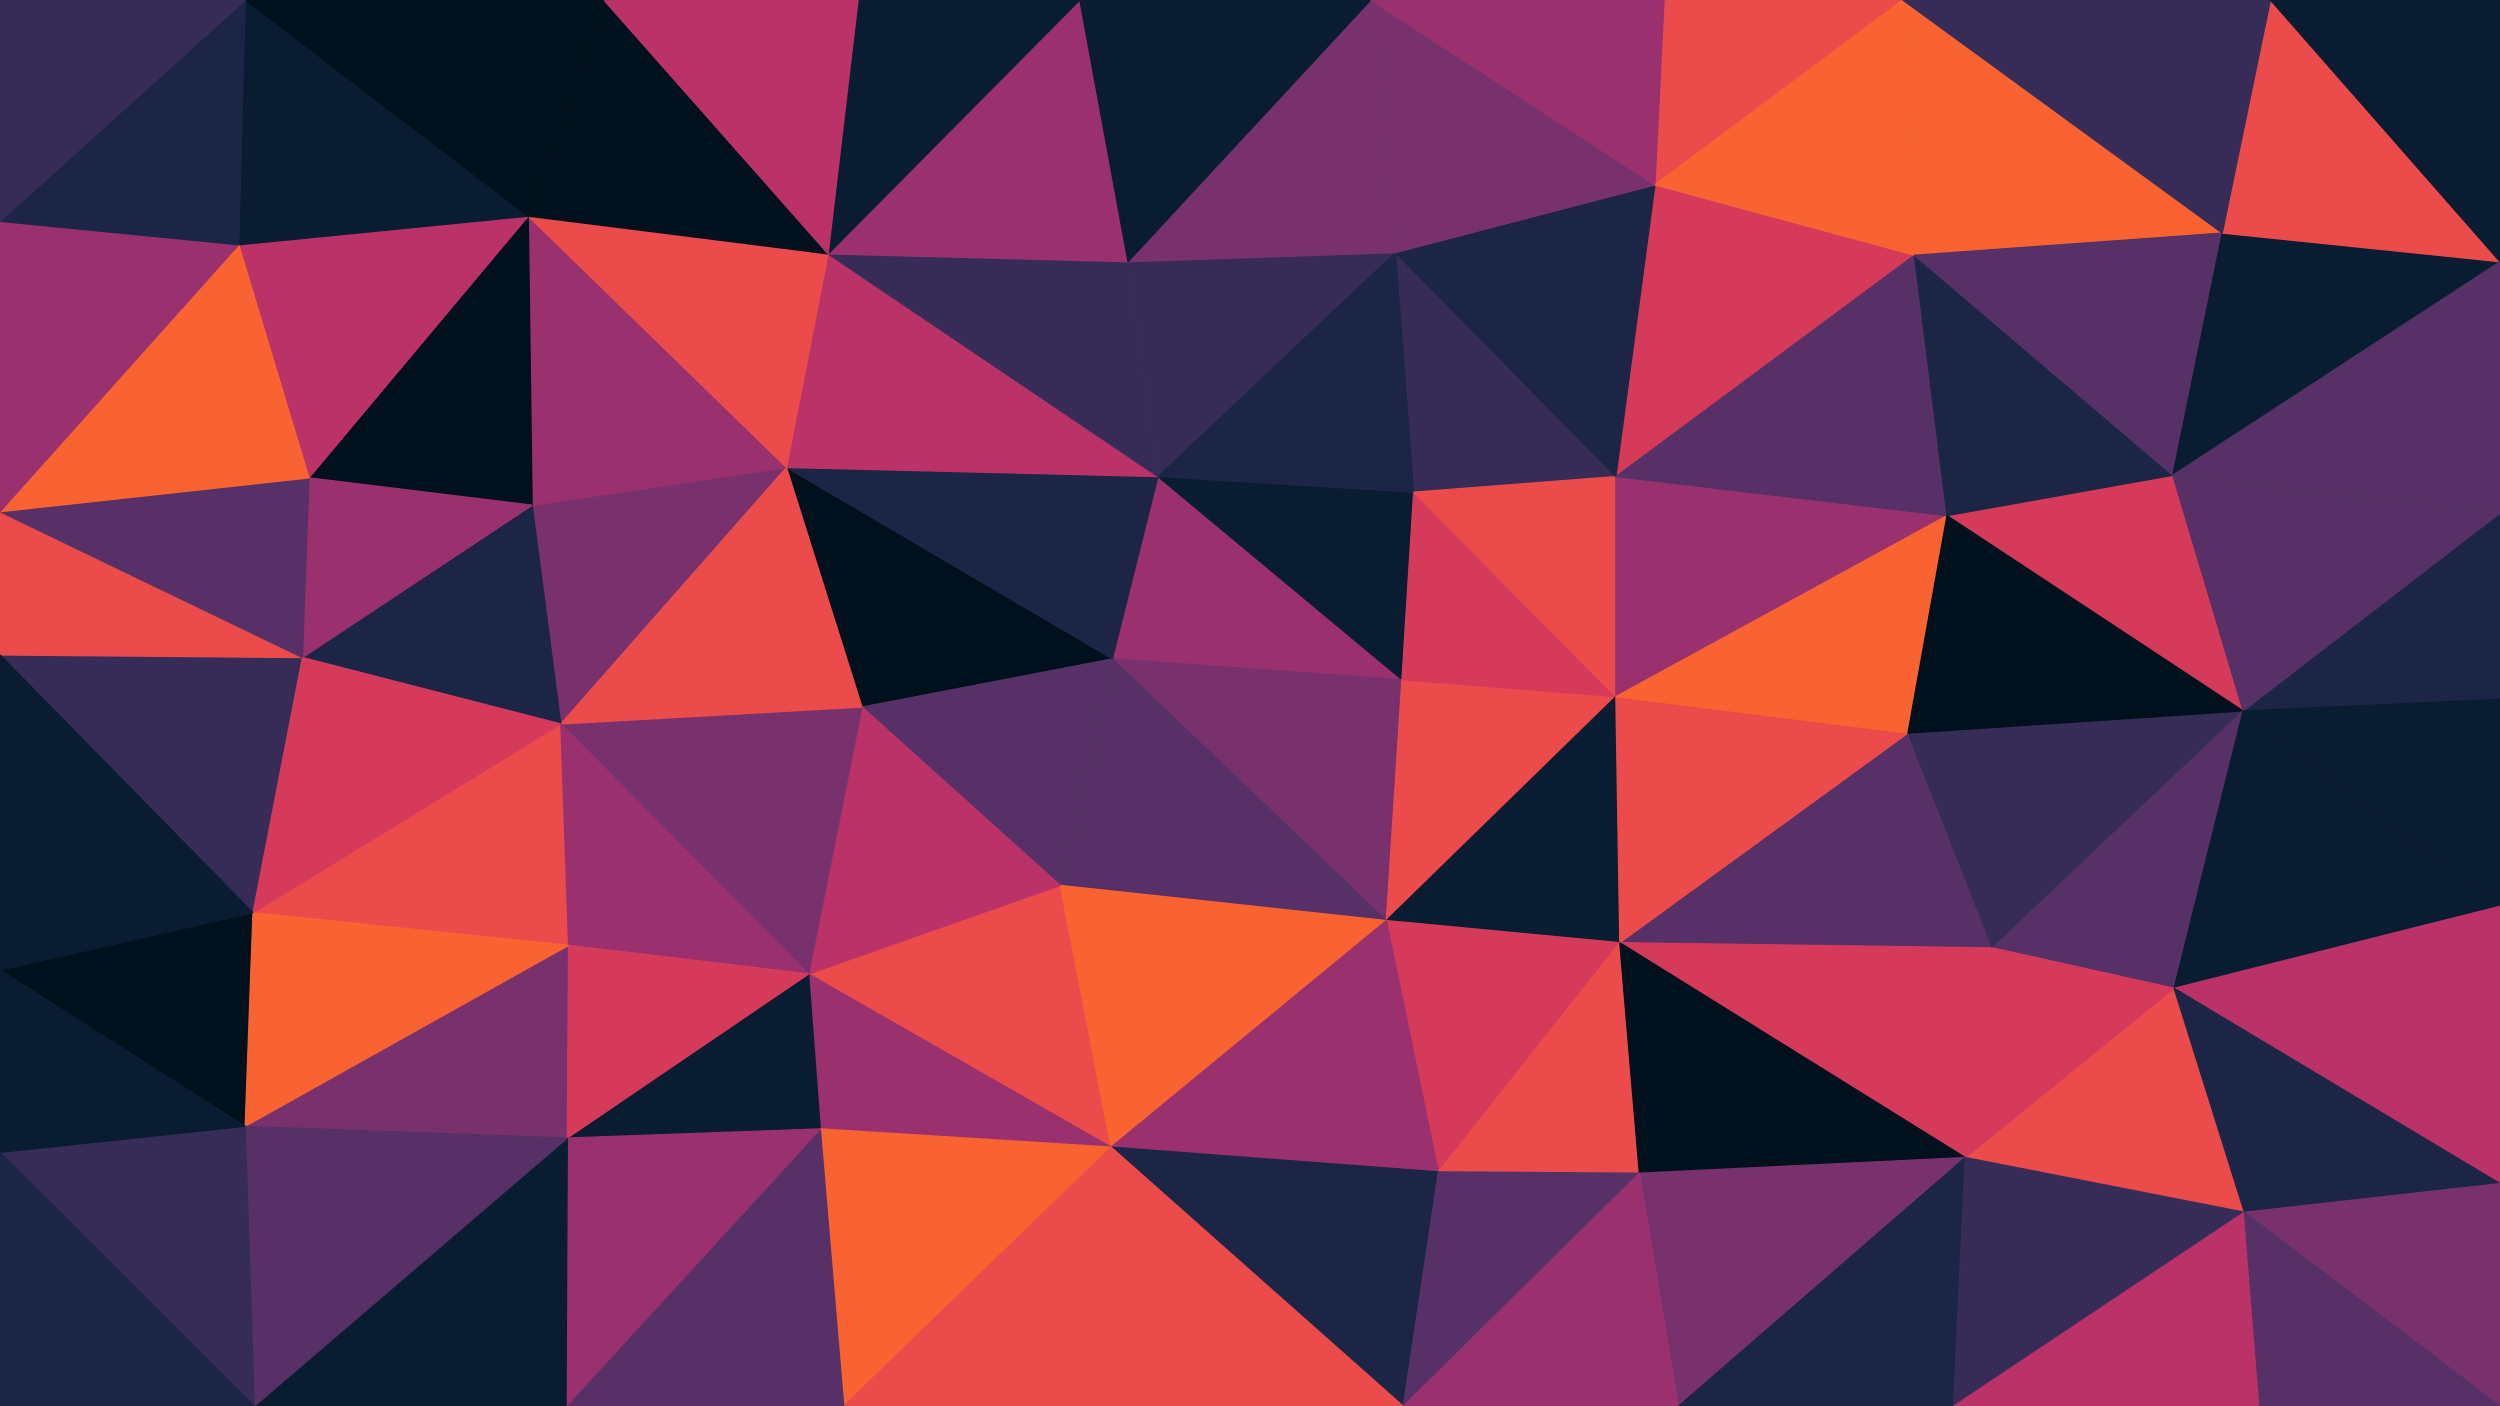 <svg id="visual" viewBox="0 0 1920 1080" width="1920" height="1080" xmlns="http://www.w3.org/2000/svg" xmlns:xlink="http://www.w3.org/1999/xlink" version="1.1"><g stroke-width="1" stroke-linejoin="bevel"><path d="M854.3 506L1076.7 522L889.3 366Z" fill="#9a316e" stroke="#9a316e"></path><path d="M1076.7 522L1085.7 378L889.3 366Z" fill="#0a1c31" stroke="#0a1c31"></path><path d="M854.3 506L1064.7 707L1076.7 522Z" fill="#78316d" stroke="#78316d"></path><path d="M854.3 506L814.3 680L1064.7 707Z" fill="#563066" stroke="#563066"></path><path d="M1071.7 194L866.3 201L889.3 366Z" fill="#372c58" stroke="#372c58"></path><path d="M604 359L662 543L854.3 506Z" fill="#00101c" stroke="#00101c"></path><path d="M854.3 506L662 543L814.3 680Z" fill="#563066" stroke="#563066"></path><path d="M1064.7 707L1241 535L1076.7 522Z" fill="#eb4b4a" stroke="#eb4b4a"></path><path d="M1076.7 522L1241 535L1085.7 378Z" fill="#d63a5b" stroke="#d63a5b"></path><path d="M1241 366L1071.7 194L1085.7 378Z" fill="#372c58" stroke="#372c58"></path><path d="M1085.7 378L1071.7 194L889.3 366Z" fill="#1c2546" stroke="#1c2546"></path><path d="M1241 535L1241 366L1085.7 378Z" fill="#eb4b4a" stroke="#eb4b4a"></path><path d="M604 359L854.3 506L889.3 366Z" fill="#1c2546" stroke="#1c2546"></path><path d="M636 195L604 359L889.3 366Z" fill="#ba3267" stroke="#ba3267"></path><path d="M1064.7 707L1244 724L1241 535Z" fill="#0a1c31" stroke="#0a1c31"></path><path d="M1470.3 196L1271 142L1241 366Z" fill="#d63a5b" stroke="#d63a5b"></path><path d="M866.3 201L636 195L889.3 366Z" fill="#372c58" stroke="#372c58"></path><path d="M829.3 0L636 195L866.3 201Z" fill="#9a316e" stroke="#9a316e"></path><path d="M621 748L853.3 881L814.3 680Z" fill="#eb4b4a" stroke="#eb4b4a"></path><path d="M814.3 680L853.3 881L1064.7 707Z" fill="#f96332" stroke="#f96332"></path><path d="M1064.7 707L1104.7 900L1244 724Z" fill="#d63a5b" stroke="#d63a5b"></path><path d="M1495.3 396L1241 366L1241 535Z" fill="#9a316e" stroke="#9a316e"></path><path d="M1241 366L1271 142L1071.7 194Z" fill="#1c2546" stroke="#1c2546"></path><path d="M1071.7 194L1052.7 0L866.3 201Z" fill="#78316d" stroke="#78316d"></path><path d="M662 543L621 748L814.3 680Z" fill="#ba3267" stroke="#ba3267"></path><path d="M430.7 556L621 748L662 543Z" fill="#78316d" stroke="#78316d"></path><path d="M853.3 881L1104.7 900L1064.7 707Z" fill="#9a316e" stroke="#9a316e"></path><path d="M1271 142L1052.7 0L1071.7 194Z" fill="#78316d" stroke="#78316d"></path><path d="M1052.7 0L829.3 0L866.3 201Z" fill="#0a1c31" stroke="#0a1c31"></path><path d="M1530.3 728L1465.3 563L1244 724Z" fill="#563066" stroke="#563066"></path><path d="M1244 724L1465.3 563L1241 535Z" fill="#eb4b4a" stroke="#eb4b4a"></path><path d="M1104.7 900L1259 901L1244 724Z" fill="#eb4b4a" stroke="#eb4b4a"></path><path d="M621 748L630 867L853.3 881Z" fill="#9a316e" stroke="#9a316e"></path><path d="M853.3 881L1077.7 1080L1104.7 900Z" fill="#1c2546" stroke="#1c2546"></path><path d="M1465.3 563L1495.3 396L1241 535Z" fill="#f96332" stroke="#f96332"></path><path d="M408.7 388L430.7 556L604 359Z" fill="#78316d" stroke="#78316d"></path><path d="M604 359L430.7 556L662 543Z" fill="#eb4b4a" stroke="#eb4b4a"></path><path d="M621 748L435.7 874L630 867Z" fill="#0a1c31" stroke="#0a1c31"></path><path d="M1461.3 0L1278 0L1271 142Z" fill="#eb4b4a" stroke="#eb4b4a"></path><path d="M1271 142L1278 0L1052.7 0Z" fill="#9a316e" stroke="#9a316e"></path><path d="M829.3 0L659 0L636 195Z" fill="#0a1c31" stroke="#0a1c31"></path><path d="M405.7 166L408.7 388L604 359Z" fill="#9a316e" stroke="#9a316e"></path><path d="M405.7 166L604 359L636 195Z" fill="#eb4b4a" stroke="#eb4b4a"></path><path d="M1495.3 396L1470.3 196L1241 366Z" fill="#563066" stroke="#563066"></path><path d="M194.3 701L436.7 726L430.7 556Z" fill="#eb4b4a" stroke="#eb4b4a"></path><path d="M430.7 556L436.7 726L621 748Z" fill="#9a316e" stroke="#9a316e"></path><path d="M1509.3 889L1530.3 728L1244 724Z" fill="#d63a5b" stroke="#d63a5b"></path><path d="M1722.7 546L1668.7 365L1495.3 396Z" fill="#d63a5b" stroke="#d63a5b"></path><path d="M648 1080L853.3 881L630 867Z" fill="#f96332" stroke="#f96332"></path><path d="M648 1080L866.3 1080L853.3 881Z" fill="#eb4b4a" stroke="#eb4b4a"></path><path d="M1104.7 900L1077.7 1080L1259 901Z" fill="#563066" stroke="#563066"></path><path d="M866.3 1080L1077.7 1080L853.3 881Z" fill="#eb4b4a" stroke="#eb4b4a"></path><path d="M1259 901L1509.3 889L1244 724Z" fill="#00101c" stroke="#00101c"></path><path d="M463.7 0L405.7 166L636 195Z" fill="#00101c" stroke="#00101c"></path><path d="M1706.7 179L1461.3 0L1470.3 196Z" fill="#f96332" stroke="#f96332"></path><path d="M1470.3 196L1461.3 0L1271 142Z" fill="#f96332" stroke="#f96332"></path><path d="M1668.7 365L1470.3 196L1495.3 396Z" fill="#1c2546" stroke="#1c2546"></path><path d="M188.3 865L435.7 874L436.7 726Z" fill="#78316d" stroke="#78316d"></path><path d="M436.7 726L435.7 874L621 748Z" fill="#d63a5b" stroke="#d63a5b"></path><path d="M659 0L463.7 0L636 195Z" fill="#ba3267" stroke="#ba3267"></path><path d="M1289 1080L1509.3 889L1259 901Z" fill="#78316d" stroke="#78316d"></path><path d="M1077.7 1080L1289 1080L1259 901Z" fill="#9a316e" stroke="#9a316e"></path><path d="M434.7 1080L648 1080L630 867Z" fill="#563066" stroke="#563066"></path><path d="M1722.7 546L1465.3 563L1530.3 728Z" fill="#372c58" stroke="#372c58"></path><path d="M1722.7 546L1495.3 396L1465.3 563Z" fill="#00101c" stroke="#00101c"></path><path d="M405.7 166L237.3 367L408.7 388Z" fill="#00101c" stroke="#00101c"></path><path d="M408.7 388L232.3 505L430.7 556Z" fill="#1c2546" stroke="#1c2546"></path><path d="M183.3 188L237.3 367L405.7 166Z" fill="#ba3267" stroke="#ba3267"></path><path d="M237.3 367L232.3 505L408.7 388Z" fill="#9a316e" stroke="#9a316e"></path><path d="M1669.7 759L1722.7 546L1530.3 728Z" fill="#563066" stroke="#563066"></path><path d="M1723.7 931L1669.7 759L1509.3 889Z" fill="#eb4b4a" stroke="#eb4b4a"></path><path d="M1509.3 889L1669.7 759L1530.3 728Z" fill="#d63a5b" stroke="#d63a5b"></path><path d="M1668.7 365L1706.7 179L1470.3 196Z" fill="#563066" stroke="#563066"></path><path d="M1920 201L1706.7 179L1668.7 365Z" fill="#0a1c31" stroke="#0a1c31"></path><path d="M0 503L194.3 701L232.3 505Z" fill="#372c58" stroke="#372c58"></path><path d="M232.3 505L194.3 701L430.7 556Z" fill="#d63a5b" stroke="#d63a5b"></path><path d="M435.7 874L434.7 1080L630 867Z" fill="#9a316e" stroke="#9a316e"></path><path d="M1289 1080L1500.3 1080L1509.3 889Z" fill="#1c2546" stroke="#1c2546"></path><path d="M195.3 1080L434.7 1080L435.7 874Z" fill="#0a1c31" stroke="#0a1c31"></path><path d="M188.3 0L183.3 188L405.7 166Z" fill="#0a1c31" stroke="#0a1c31"></path><path d="M0 393L0 503L232.3 505Z" fill="#eb4b4a" stroke="#eb4b4a"></path><path d="M0 745L188.3 865L194.3 701Z" fill="#00101c" stroke="#00101c"></path><path d="M194.3 701L188.3 865L436.7 726Z" fill="#f96332" stroke="#f96332"></path><path d="M1500.3 1080L1723.7 931L1509.3 889Z" fill="#372c58" stroke="#372c58"></path><path d="M1920 537L1920 394L1722.7 546Z" fill="#1c2546" stroke="#1c2546"></path><path d="M1920 201L1743.7 0L1706.7 179Z" fill="#eb4b4a" stroke="#eb4b4a"></path><path d="M1706.7 179L1743.7 0L1461.3 0Z" fill="#372c58" stroke="#372c58"></path><path d="M1920 394L1668.7 365L1722.7 546Z" fill="#563066" stroke="#563066"></path><path d="M463.7 0L188.3 0L405.7 166Z" fill="#00101c" stroke="#00101c"></path><path d="M1920 537L1722.7 546L1920 696Z" fill="#0a1c31" stroke="#0a1c31"></path><path d="M1920 696L1722.7 546L1669.7 759Z" fill="#0a1c31" stroke="#0a1c31"></path><path d="M0 393L232.3 505L237.3 367Z" fill="#563066" stroke="#563066"></path><path d="M0 393L237.3 367L183.3 188Z" fill="#f96332" stroke="#f96332"></path><path d="M0 170L0 393L183.3 188Z" fill="#9a316e" stroke="#9a316e"></path><path d="M1920 909L1920 696L1669.7 759Z" fill="#ba3267" stroke="#ba3267"></path><path d="M1920 394L1920 201L1668.7 365Z" fill="#563066" stroke="#563066"></path><path d="M1500.3 1080L1735.7 1080L1723.7 931Z" fill="#ba3267" stroke="#ba3267"></path><path d="M1723.7 931L1920 909L1669.7 759Z" fill="#1c2546" stroke="#1c2546"></path><path d="M188.3 865L195.3 1080L435.7 874Z" fill="#563066" stroke="#563066"></path><path d="M0 885L195.3 1080L188.3 865Z" fill="#372c58" stroke="#372c58"></path><path d="M0 503L0 745L194.3 701Z" fill="#0a1c31" stroke="#0a1c31"></path><path d="M188.3 0L0 170L183.3 188Z" fill="#1c2546" stroke="#1c2546"></path><path d="M1920 1080L1920 909L1723.7 931Z" fill="#78316d" stroke="#78316d"></path><path d="M1920 201L1920 0L1743.7 0Z" fill="#0a1c31" stroke="#0a1c31"></path><path d="M0 745L0 885L188.3 865Z" fill="#0a1c31" stroke="#0a1c31"></path><path d="M188.3 0L0 0L0 170Z" fill="#372c58" stroke="#372c58"></path><path d="M1735.7 1080L1920 1080L1723.7 931Z" fill="#563066" stroke="#563066"></path><path d="M0 885L0 1080L195.3 1080Z" fill="#1c2546" stroke="#1c2546"></path></g></svg>